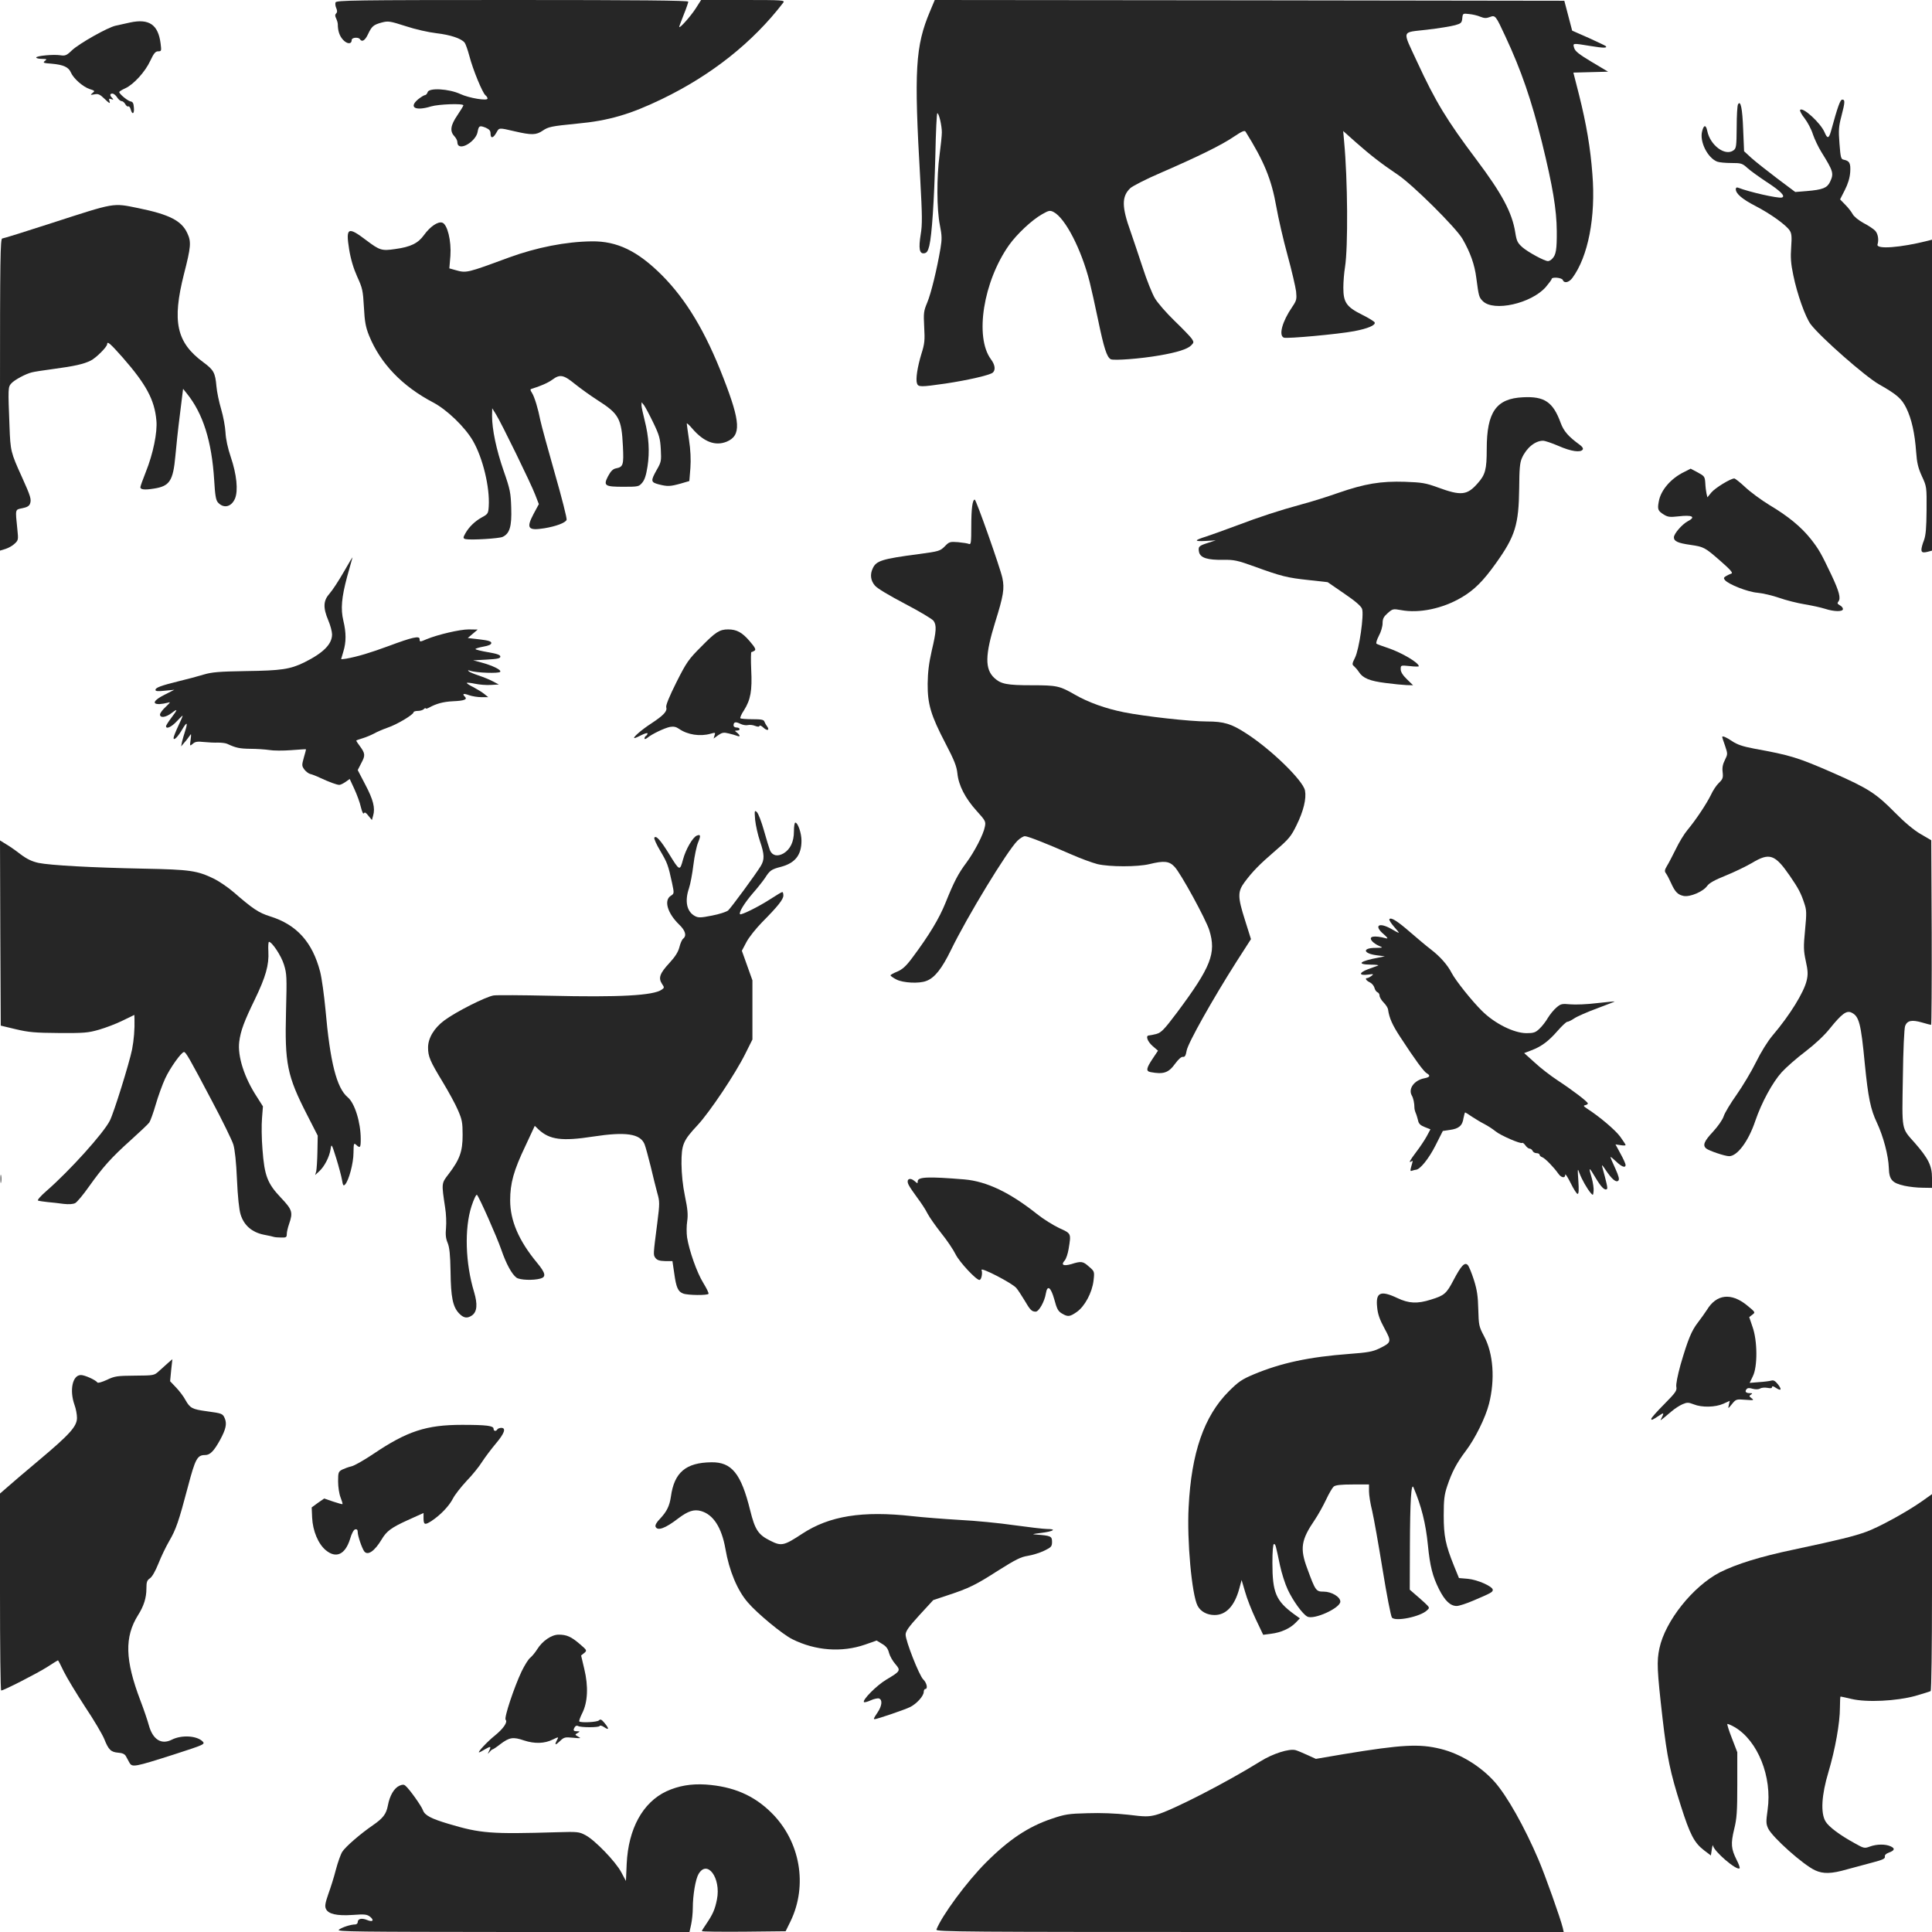 <!DOCTYPE svg PUBLIC "-//W3C//DTD SVG 20010904//EN" "http://www.w3.org/TR/2001/REC-SVG-20010904/DTD/svg10.dtd">
<svg version="1.0" xmlns="http://www.w3.org/2000/svg" width="1280px" height="1280px" viewBox="0 0 12800 12800" preserveAspectRatio="xMidYMid meet">
<g id="layer101" fill="#262626" stroke="none">
 <path d="M2245 12785 c20 -16 79 -35 108 -35 9 0 17 -7 17 -15 0 -23 26 -29 61 -15 38 16 51 4 21 -21 -21 -16 -35 -18 -116 -12 -105 7 -162 -6 -177 -41 -8 -17 -4 -39 16 -97 15 -41 38 -113 50 -161 13 -49 32 -103 43 -120 21 -33 119 -118 202 -175 68 -47 89 -74 100 -132 12 -65 41 -114 76 -130 20 -9 30 -9 40 0 26 21 106 134 116 162 12 34 54 56 168 90 214 64 280 69 720 56 138 -4 147 -3 190 20 62 33 199 175 236 245 l31 58 5 -114 c11 -232 106 -406 263 -480 81 -37 163 -51 261 -45 182 13 318 71 435 187 191 189 242 481 126 720 l-32 65 -277 3 c-153 1 -278 0 -278 -4 0 -3 13 -24 29 -47 44 -65 58 -97 71 -163 28 -141 -64 -267 -122 -168 -20 34 -38 140 -38 226 0 31 -5 80 -11 108 l-11 50 -1171 0 c-1036 -1 -1170 -2 -1152 -15z"/>
 <path d="M6204 12784 c36 -93 201 -317 329 -445 153 -153 280 -237 434 -289 88 -30 113 -34 238 -37 90 -3 186 1 269 10 112 14 135 14 185 1 99 -26 464 -213 694 -356 80 -50 188 -84 230 -73 12 3 47 18 78 32 l57 26 188 -32 c383 -63 498 -69 639 -34 130 32 265 115 357 218 82 92 199 300 291 516 43 100 146 390 161 452 l6 27 -2081 0 c-1883 0 -2081 -1 -2075 -16z"/>
 <path d="M12025 12391 c-78 -36 -281 -217 -310 -276 -15 -32 -15 -46 -4 -125 31 -218 -65 -457 -218 -547 -24 -14 -46 -23 -49 -21 -2 3 11 46 31 96 l35 91 0 213 c0 180 -3 226 -21 298 -23 96 -20 129 17 203 14 27 23 52 19 55 -18 18 -172 -114 -176 -151 -1 -7 -5 6 -8 27 l-6 39 -45 -34 c-65 -50 -93 -103 -154 -295 -71 -222 -91 -321 -121 -578 -37 -322 -39 -380 -21 -465 38 -181 223 -412 401 -504 110 -55 266 -104 491 -151 300 -64 397 -88 477 -117 84 -30 274 -134 375 -206 l62 -44 0 650 c0 367 -4 652 -9 655 -5 3 -51 17 -102 32 -125 34 -321 44 -422 20 -38 -9 -70 -16 -73 -16 -2 0 -4 33 -4 74 0 100 -31 275 -76 426 -46 153 -53 272 -19 328 21 35 94 90 193 144 60 34 65 35 100 22 47 -17 103 -17 137 -2 32 14 28 28 -11 42 -19 7 -29 17 -26 27 2 13 -15 21 -80 38 -46 12 -123 33 -171 46 -104 30 -158 31 -212 6z"/>
 <path d="M858 11679 c-7 -13 -18 -33 -24 -44 -8 -14 -23 -21 -51 -23 -48 -4 -64 -19 -92 -90 -12 -30 -69 -127 -128 -215 -58 -89 -122 -195 -141 -234 -19 -40 -36 -73 -38 -73 -2 0 -35 21 -74 46 -65 41 -285 154 -302 154 -5 0 -8 -294 -8 -652 l0 -653 53 -46 c28 -25 122 -105 208 -177 201 -169 249 -222 249 -278 0 -23 -7 -61 -16 -85 -35 -98 -14 -199 42 -199 26 0 98 33 109 49 3 6 30 -2 63 -17 52 -25 68 -27 185 -28 127 -1 128 -1 160 -30 18 -16 45 -41 60 -54 l29 -25 -8 73 -7 73 40 42 c22 23 50 60 62 83 30 53 44 61 141 74 102 14 106 15 120 49 14 35 6 71 -32 141 -41 74 -66 100 -99 100 -52 0 -65 24 -114 210 -61 231 -79 283 -124 360 -21 36 -53 102 -71 148 -21 52 -42 89 -57 99 -19 13 -23 24 -23 68 0 61 -17 115 -55 175 -91 145 -87 298 15 566 23 60 48 134 56 164 26 95 83 131 152 96 65 -33 165 -27 204 11 18 19 14 21 -190 87 -260 83 -276 86 -294 55z"/>
 <path d="M3239 11603 c17 -34 13 -36 -25 -14 -19 12 -37 21 -40 21 -12 0 55 -72 104 -111 57 -46 87 -90 72 -105 -12 -12 57 -218 106 -321 19 -39 44 -80 57 -90 12 -10 33 -35 46 -56 34 -55 95 -97 142 -97 53 0 83 13 140 62 49 42 49 43 29 60 l-20 16 21 89 c28 116 23 220 -13 292 -14 28 -23 53 -20 56 11 10 118 5 130 -7 10 -10 18 -6 37 17 32 39 31 50 -2 28 -14 -10 -28 -13 -30 -8 -3 11 -126 11 -144 0 -6 -4 -15 -1 -20 6 -14 22 -11 29 14 29 21 1 21 1 3 12 -18 10 -18 11 5 24 21 11 18 12 -34 7 -54 -5 -60 -4 -87 22 -31 30 -38 28 -20 -6 13 -23 11 -23 -28 -4 -54 27 -120 29 -190 6 -73 -25 -97 -21 -158 25 -24 19 -47 34 -50 34 -4 0 -13 8 -21 18 -13 15 -13 15 -4 -5z"/>
 <path d="M5790 11385 c0 -2 11 -21 25 -41 28 -42 33 -82 9 -91 -8 -3 -33 2 -55 12 -21 10 -42 15 -45 12 -13 -13 84 -111 148 -149 94 -56 97 -60 60 -103 -17 -19 -36 -52 -42 -74 -7 -29 -20 -45 -46 -60 l-36 -22 -77 27 c-153 53 -328 41 -482 -36 -63 -31 -232 -170 -295 -244 -69 -80 -123 -209 -148 -355 -25 -141 -80 -227 -162 -250 -46 -13 -85 0 -148 47 -89 69 -141 87 -153 56 -3 -10 7 -29 30 -52 45 -48 63 -85 72 -147 22 -160 99 -225 268 -227 135 -2 197 75 257 318 32 129 53 162 134 202 73 37 90 33 210 -46 181 -119 399 -154 731 -117 71 8 213 19 315 25 102 5 264 21 360 35 96 13 194 25 218 25 66 0 41 16 -40 26 -58 7 -65 9 -33 11 97 7 105 11 105 48 0 31 -5 36 -52 59 -29 14 -78 29 -109 34 -46 7 -81 25 -194 96 -151 97 -194 118 -336 165 l-96 32 -92 100 c-71 78 -91 106 -91 129 0 42 90 271 117 297 23 22 32 63 13 63 -5 0 -10 9 -10 19 0 27 -46 78 -89 100 -30 16 -221 81 -236 81 -3 0 -5 -2 -5 -5z"/>
 <path d="M8320 10728 c-27 -57 -59 -138 -71 -182 l-23 -78 -16 59 c-31 113 -87 173 -163 173 -50 0 -93 -23 -113 -62 -38 -74 -71 -432 -59 -653 18 -360 102 -602 265 -766 65 -65 87 -80 165 -113 184 -77 369 -116 635 -136 121 -9 154 -15 196 -35 84 -41 85 -45 36 -135 -31 -57 -44 -94 -48 -139 -11 -99 22 -114 134 -61 76 36 132 39 223 10 88 -27 102 -39 149 -129 50 -95 74 -121 94 -100 8 8 26 52 41 99 21 66 27 109 29 195 3 104 4 113 38 177 62 115 74 288 33 449 -23 91 -93 232 -154 312 -61 81 -91 138 -123 233 -19 57 -23 90 -23 194 0 137 12 195 68 334 l33 81 59 5 c65 6 165 51 165 73 0 15 -10 21 -128 71 -46 20 -96 36 -111 36 -42 0 -78 -34 -117 -111 -43 -86 -60 -152 -74 -294 -14 -142 -43 -257 -95 -380 -15 -36 -23 85 -24 389 l-1 288 31 27 c17 14 47 41 67 59 35 33 35 34 16 51 -43 42 -209 76 -232 48 -7 -8 -35 -152 -62 -319 -27 -166 -58 -341 -69 -388 -12 -47 -21 -105 -21 -130 l0 -45 -108 0 c-79 0 -114 4 -126 14 -9 8 -32 47 -50 86 -19 40 -52 100 -75 134 -91 133 -100 190 -50 323 54 148 58 153 109 153 52 0 110 35 110 66 0 43 -176 123 -219 99 -31 -16 -96 -106 -130 -180 -17 -36 -40 -108 -51 -160 -29 -137 -29 -140 -40 -140 -6 0 -10 50 -10 124 0 197 23 252 143 340 l39 28 -28 29 c-37 38 -97 65 -162 73 l-53 7 -49 -103z"/>
 <path d="M2159 10271 c-51 -42 -87 -129 -91 -216 l-3 -68 41 -30 42 -29 58 20 c33 11 61 19 63 17 2 -2 -4 -22 -13 -45 -9 -23 -16 -69 -16 -105 0 -60 2 -65 28 -79 15 -7 42 -17 60 -21 19 -4 84 -41 145 -82 224 -151 351 -193 588 -193 163 0 209 6 209 26 0 16 16 19 25 4 3 -5 15 -10 26 -10 34 0 21 37 -36 104 -30 36 -71 90 -91 121 -19 31 -66 89 -104 128 -37 40 -77 91 -89 115 -25 49 -82 109 -141 148 -46 30 -54 27 -54 -20 l0 -32 -104 47 c-110 50 -141 73 -174 129 -47 78 -92 108 -115 78 -15 -21 -43 -102 -43 -127 0 -15 -5 -21 -16 -19 -10 2 -24 26 -35 65 -32 102 -92 130 -160 74z"/>
 <path d="M10940 9400 c0 -6 39 -50 86 -97 76 -77 85 -90 80 -115 -3 -17 8 -73 28 -146 49 -168 73 -226 115 -280 20 -26 47 -64 60 -84 63 -104 160 -115 264 -31 57 47 58 47 37 63 l-21 16 22 65 c33 92 34 264 2 327 l-21 44 61 -5 c34 -2 71 -7 82 -10 15 -5 26 2 44 24 28 36 22 47 -13 24 -17 -12 -26 -13 -26 -5 0 8 -10 9 -29 5 -17 -3 -39 -2 -49 4 -12 7 -31 7 -50 2 -22 -7 -34 -6 -41 3 -13 16 -4 26 23 26 17 0 18 2 6 10 -13 8 -12 11 5 24 18 13 14 14 -41 10 -60 -5 -63 -4 -89 28 -27 33 -27 33 -21 6 l6 -27 -42 19 c-53 24 -143 26 -197 4 -34 -13 -43 -14 -73 -1 -19 8 -52 29 -74 48 -81 68 -78 67 -65 42 17 -33 14 -36 -16 -15 -45 30 -53 34 -53 22z"/>
 <path d="M3040 8700 c-40 -43 -53 -106 -55 -275 -2 -114 -7 -160 -19 -190 -13 -30 -15 -56 -11 -100 3 -33 1 -94 -6 -135 -24 -161 -25 -159 22 -220 75 -98 94 -151 94 -260 0 -84 -4 -103 -31 -165 -16 -38 -62 -122 -100 -185 -85 -140 -98 -170 -98 -230 0 -62 40 -129 107 -179 76 -57 276 -158 328 -166 24 -3 190 -2 369 2 463 11 691 -1 745 -41 17 -12 17 -14 0 -39 -24 -38 -14 -68 50 -137 38 -41 58 -73 66 -104 6 -25 17 -51 25 -57 25 -20 15 -54 -27 -94 -77 -75 -102 -160 -55 -190 23 -15 23 -16 9 -83 -26 -121 -32 -136 -78 -214 -26 -43 -43 -82 -40 -88 11 -18 42 17 98 108 70 114 71 114 92 37 18 -68 65 -149 92 -159 25 -10 27 0 8 46 -10 24 -24 90 -31 148 -7 58 -20 127 -29 154 -30 87 -15 156 39 185 22 12 38 12 113 -3 48 -9 96 -25 107 -34 20 -18 183 -240 216 -294 26 -43 25 -77 -5 -165 -14 -41 -28 -104 -32 -141 -5 -63 -4 -66 12 -51 9 9 30 63 46 120 16 57 34 116 40 132 15 36 50 44 90 21 45 -27 69 -77 69 -146 0 -32 4 -58 9 -58 17 0 41 69 41 120 0 95 -42 148 -136 173 -63 16 -74 24 -105 73 -15 22 -52 69 -83 104 -54 63 -93 126 -83 137 8 7 124 -50 202 -101 39 -25 73 -46 78 -46 4 0 7 10 7 23 0 26 -37 72 -141 177 -41 42 -88 101 -104 132 l-30 57 35 98 35 98 0 196 0 196 -47 94 c-66 133 -234 384 -315 472 -98 105 -108 129 -108 257 1 70 8 142 23 215 18 86 21 122 15 165 -5 30 -5 79 -1 108 14 88 65 233 107 301 22 36 38 68 35 73 -7 11 -137 10 -168 -2 -34 -13 -46 -39 -59 -134 l-12 -81 -49 0 c-36 -1 -52 -6 -63 -20 -16 -22 -16 -16 12 -235 16 -127 16 -139 0 -195 -9 -33 -29 -113 -44 -177 -16 -64 -34 -131 -41 -148 -29 -69 -124 -83 -340 -50 -207 32 -288 21 -361 -46 l-26 -25 -61 131 c-79 165 -102 249 -102 363 0 134 57 267 178 413 57 69 62 94 22 105 -47 13 -135 10 -158 -6 -31 -23 -68 -90 -101 -186 -29 -84 -145 -346 -161 -363 -5 -4 -21 29 -36 75 -48 148 -41 378 17 569 24 81 20 131 -14 155 -32 22 -56 18 -87 -15z"/>
 <path d="M7035 8702 c-25 -15 -34 -32 -50 -93 -23 -82 -46 -99 -56 -39 -8 52 -46 120 -67 120 -27 0 -37 -11 -75 -76 -20 -33 -44 -70 -54 -81 -27 -32 -238 -141 -230 -119 8 21 -1 66 -14 66 -22 0 -131 -117 -157 -168 -15 -31 -58 -95 -96 -142 -37 -47 -78 -105 -91 -130 -12 -25 -43 -72 -68 -105 -24 -33 -50 -70 -56 -83 -21 -39 6 -56 41 -25 17 15 18 15 18 0 0 -30 67 -33 310 -13 147 13 300 86 480 229 41 33 107 74 147 93 81 37 80 34 63 138 -5 32 -17 67 -26 77 -27 30 -9 39 44 24 66 -21 77 -19 117 17 36 31 37 32 30 92 -9 79 -58 171 -111 208 -46 32 -59 34 -99 10z"/>
 <path d="M1815 8195 c-5 -2 -36 -9 -68 -15 -78 -16 -131 -62 -153 -134 -10 -32 -19 -118 -24 -231 -5 -117 -14 -198 -24 -232 -9 -29 -74 -162 -145 -295 -147 -279 -170 -318 -182 -318 -17 0 -93 106 -125 176 -18 39 -46 116 -62 171 -16 56 -36 110 -43 120 -8 11 -63 63 -123 117 -128 115 -183 176 -277 308 -38 54 -79 103 -91 109 -14 7 -42 9 -77 5 -31 -4 -78 -10 -106 -12 -27 -3 -56 -7 -63 -10 -7 -2 16 -29 55 -63 151 -131 379 -383 421 -467 26 -51 128 -378 147 -471 12 -62 18 -134 16 -203 l-1 -26 -76 37 c-42 21 -113 48 -158 61 -73 21 -100 23 -266 22 -157 -1 -200 -5 -285 -25 l-100 -24 -3 -613 -2 -614 37 23 c21 12 65 42 98 68 44 33 76 48 120 58 80 16 347 31 695 38 311 6 356 13 468 67 34 17 93 57 130 89 128 111 165 136 241 160 177 55 281 171 332 367 11 43 26 154 35 247 31 353 74 523 148 585 46 38 86 166 86 277 0 57 -4 62 -30 38 -16 -14 -17 -11 -18 52 0 69 -31 185 -56 211 -11 11 -14 6 -20 -30 -4 -24 -21 -88 -38 -143 -31 -99 -32 -100 -38 -60 -8 50 -40 113 -75 145 l-27 25 7 -25 c3 -14 7 -72 8 -130 l2 -106 -71 -139 c-132 -258 -148 -338 -139 -685 6 -230 5 -249 -14 -310 -18 -58 -79 -150 -99 -150 -4 0 -6 29 -4 64 5 89 -18 169 -89 316 -72 148 -95 210 -104 282 -12 95 33 237 117 365 l40 63 -6 77 c-4 43 -3 137 3 208 13 174 32 225 122 320 76 80 81 97 54 175 -8 23 -15 53 -15 66 0 21 -4 24 -37 23 -21 0 -42 -2 -48 -4z"/>
 <path d="M10539 7904 c-25 -30 -58 -88 -74 -130 -13 -37 -14 -35 -8 49 4 60 3 87 -5 87 -6 0 -27 -33 -46 -72 -20 -40 -36 -65 -36 -55 0 25 -27 21 -47 -9 -29 -41 -86 -100 -105 -107 -10 -3 -18 -11 -18 -17 0 -5 -9 -10 -20 -10 -11 0 -23 -7 -26 -15 -4 -8 -12 -15 -20 -15 -7 0 -20 -10 -28 -22 -9 -12 -18 -19 -21 -16 -9 9 -145 -50 -177 -77 -17 -14 -49 -35 -72 -47 -22 -11 -60 -34 -83 -49 -23 -16 -44 -29 -46 -29 -2 0 -7 17 -11 38 -7 50 -31 70 -90 78 l-47 7 -49 97 c-44 87 -103 160 -130 160 -4 0 -15 3 -24 6 -13 5 -14 1 -6 -28 12 -41 12 -41 0 -33 -20 12 -9 -7 33 -63 24 -31 55 -78 69 -103 l25 -47 -38 -15 c-28 -11 -40 -22 -44 -44 -4 -15 -10 -37 -15 -48 -5 -11 -9 -27 -9 -35 0 -30 -7 -65 -18 -83 -24 -45 17 -100 83 -113 38 -7 43 -18 17 -33 -19 -10 -78 -90 -175 -239 -54 -82 -74 -128 -82 -185 -1 -9 -14 -30 -29 -45 -15 -15 -27 -36 -27 -45 0 -10 -6 -20 -14 -23 -8 -3 -17 -17 -20 -30 -4 -14 -18 -30 -31 -36 -24 -11 -34 -28 -17 -28 5 0 17 -6 28 -14 17 -13 15 -14 -22 -9 -62 8 -63 -12 -2 -35 29 -11 60 -22 68 -25 8 -3 -13 -6 -47 -6 -100 -1 -77 -23 52 -47 l40 -8 -54 -7 c-91 -12 -97 -49 -8 -49 52 -1 52 -1 22 -14 -17 -7 -36 -21 -44 -30 -28 -33 11 -41 94 -19 13 3 7 -6 -17 -27 -69 -58 -33 -83 51 -35 23 14 45 25 48 25 3 0 -11 -18 -31 -40 -20 -23 -34 -45 -31 -50 10 -15 53 12 139 87 43 37 104 89 137 114 61 47 110 103 136 154 27 52 135 187 201 252 84 84 211 147 294 148 49 0 61 -4 88 -30 17 -16 42 -48 55 -71 14 -23 39 -54 57 -69 29 -25 37 -26 92 -21 34 3 113 0 176 -8 63 -7 116 -12 118 -11 1 1 -51 21 -115 45 -65 24 -134 54 -153 67 -19 13 -40 23 -47 23 -6 0 -35 27 -63 59 -60 69 -108 105 -175 130 l-47 18 69 62 c37 35 106 88 153 119 102 67 200 142 200 153 0 4 -8 9 -17 11 -15 3 -12 7 12 23 81 52 184 139 218 184 20 28 37 53 37 57 0 4 -15 4 -33 1 l-34 -5 33 61 c19 34 34 68 34 75 0 22 -26 13 -63 -23 -21 -20 -37 -33 -37 -29 0 4 14 38 32 76 23 51 28 72 20 80 -15 15 -44 -10 -85 -72 -20 -30 -27 -37 -22 -20 30 109 37 141 32 147 -14 13 -38 -10 -76 -74 -45 -76 -48 -75 -25 3 8 29 14 68 12 85 -3 30 -4 30 -19 13z"/>
 <path d="M12617 7856 c-81 -18 -101 -40 -103 -118 -3 -83 -36 -208 -79 -300 -42 -88 -58 -167 -80 -388 -26 -273 -38 -318 -90 -342 -32 -14 -63 9 -140 104 -37 47 -98 104 -163 154 -57 43 -128 105 -158 138 -61 68 -133 200 -175 323 -45 134 -119 233 -173 233 -28 0 -134 -36 -152 -51 -25 -21 -14 -48 45 -111 33 -36 64 -80 71 -103 7 -22 46 -87 86 -143 40 -57 98 -154 128 -215 33 -67 77 -138 110 -177 114 -134 208 -286 226 -365 9 -39 8 -64 -6 -127 -15 -70 -16 -94 -5 -206 11 -114 10 -133 -5 -177 -22 -67 -38 -98 -95 -181 -100 -145 -135 -157 -253 -86 -38 22 -116 60 -173 83 -72 29 -109 49 -123 69 -26 37 -113 74 -155 66 -39 -8 -57 -26 -84 -86 -11 -25 -26 -53 -33 -63 -11 -14 -10 -23 6 -50 11 -17 37 -68 59 -112 21 -44 55 -100 76 -125 59 -71 128 -176 156 -233 13 -29 37 -65 53 -80 26 -25 29 -34 25 -71 -4 -30 1 -54 15 -81 19 -39 19 -40 1 -94 -11 -30 -19 -56 -19 -58 0 -10 27 1 65 27 34 23 69 35 147 50 243 44 290 59 526 162 229 101 282 135 407 262 64 65 125 116 170 142 l70 41 3 611 c1 337 -1 612 -4 612 -3 0 -31 -7 -61 -16 -67 -19 -97 -13 -111 23 -6 16 -13 160 -15 343 -6 356 -11 331 79 432 89 102 114 151 114 231 l0 67 -62 -1 c-35 0 -89 -6 -121 -13z"/>
 <path d="M3 7810 c0 -25 2 -35 4 -22 2 12 2 32 0 45 -2 12 -4 2 -4 -23z"/>
 <path d="M7623 7103 c-32 -6 -29 -25 13 -88 l36 -54 -36 -31 c-35 -31 -48 -70 -23 -70 6 0 29 -5 49 -10 32 -9 52 -30 137 -143 225 -302 260 -392 213 -544 -23 -73 -189 -377 -230 -420 -35 -38 -69 -42 -167 -18 -79 19 -262 19 -344 0 -35 -9 -114 -38 -175 -65 -164 -72 -286 -120 -306 -120 -10 0 -33 14 -50 31 -69 70 -330 498 -440 724 -60 123 -108 184 -163 204 -48 19 -153 13 -197 -9 -22 -11 -40 -24 -40 -28 0 -4 20 -15 45 -25 34 -15 57 -35 98 -90 113 -151 179 -261 221 -365 57 -142 85 -195 139 -267 53 -72 113 -187 122 -238 7 -34 4 -40 -54 -104 -76 -84 -120 -169 -128 -249 -5 -47 -20 -86 -79 -199 -97 -186 -119 -260 -118 -395 1 -77 8 -135 27 -219 31 -130 33 -168 12 -198 -9 -12 -94 -63 -190 -113 -106 -56 -184 -102 -199 -121 -28 -33 -33 -73 -14 -113 23 -51 61 -63 304 -95 134 -18 142 -20 173 -51 30 -31 35 -32 89 -28 31 3 64 8 72 12 13 5 15 -11 15 -116 0 -119 8 -178 23 -178 9 0 168 450 183 519 15 71 7 118 -47 291 -68 219 -70 313 -6 372 43 40 84 48 247 48 167 0 185 4 286 62 88 51 205 93 326 117 134 27 438 61 550 61 111 0 161 15 258 78 167 107 379 314 391 380 10 53 -10 136 -56 229 -36 74 -51 92 -138 167 -109 94 -152 138 -206 210 -47 64 -47 97 3 254 l39 124 -97 151 c-157 247 -320 537 -329 587 -6 34 -12 44 -25 42 -10 -2 -30 16 -52 46 -43 60 -77 71 -162 55z"/>
 <path d="M2441 5405 c-16 -21 -24 -26 -30 -17 -4 8 -12 -8 -20 -40 -6 -29 -26 -83 -43 -120 l-31 -67 -27 19 c-16 11 -34 20 -42 20 -17 0 -70 -20 -128 -47 -25 -12 -54 -23 -64 -25 -10 -2 -28 -15 -39 -29 -18 -25 -18 -29 -4 -80 9 -29 15 -54 14 -55 -1 -1 -45 2 -98 6 -52 4 -117 4 -145 -1 -27 -4 -84 -8 -126 -8 -71 -1 -95 -6 -153 -33 -11 -5 -38 -8 -60 -8 -22 1 -64 -1 -94 -4 -43 -5 -59 -2 -74 12 -20 17 -20 16 -14 -28 5 -38 4 -42 -6 -26 -7 10 -22 31 -35 45 l-22 26 6 -30 c4 -16 13 -50 21 -73 19 -59 11 -62 -20 -9 -30 51 -57 77 -57 56 0 -8 14 -43 30 -77 17 -35 30 -66 30 -70 0 -3 -17 13 -38 36 -36 39 -72 55 -72 33 0 -5 16 -30 35 -55 44 -58 44 -64 2 -32 -39 30 -77 34 -77 10 0 -9 17 -32 38 -51 32 -31 34 -34 12 -27 -14 4 -38 8 -55 9 -51 0 -35 -27 35 -62 l65 -33 -62 6 c-45 5 -63 4 -63 -5 0 -15 34 -28 155 -58 55 -13 129 -33 165 -44 54 -16 101 -20 280 -23 234 -3 292 -12 385 -57 127 -63 185 -121 185 -186 0 -18 -11 -60 -25 -93 -36 -85 -33 -131 8 -177 19 -21 62 -87 97 -148 34 -60 59 -101 55 -90 -3 11 -19 67 -35 125 -37 138 -44 214 -25 293 19 79 19 141 0 203 -8 27 -15 50 -15 51 0 1 15 0 33 -3 77 -14 160 -39 282 -84 158 -59 205 -69 205 -46 0 20 2 20 46 1 75 -31 221 -65 279 -65 l60 1 -33 28 -33 28 78 9 c59 7 78 13 78 24 0 10 -17 18 -52 24 -29 5 -53 13 -53 16 0 4 37 13 83 21 60 10 82 18 82 29 0 12 -19 16 -90 20 l-90 5 50 13 c78 21 138 50 129 63 -7 12 -160 7 -199 -7 -14 -5 -17 -4 -10 3 6 6 35 18 65 28 30 10 73 27 95 39 l40 21 -54 3 c-29 2 -76 -2 -104 -8 -27 -6 -52 -8 -54 -6 -3 3 17 16 44 29 26 14 59 34 73 46 l25 20 -45 0 c-25 0 -62 -6 -82 -13 -38 -14 -48 -10 -27 11 17 17 -7 26 -80 29 -64 3 -111 16 -158 42 -13 7 -23 9 -23 5 0 -4 -5 -2 -12 5 -7 7 -25 12 -40 12 -15 0 -28 4 -28 9 0 15 -109 81 -172 102 -34 12 -75 30 -92 40 -17 9 -50 23 -73 30 -24 7 -43 14 -43 16 0 2 11 19 24 36 36 49 37 62 10 112 l-24 47 50 96 c53 100 67 156 52 206 l-8 29 -23 -28z"/>
 <path d="M4270 4892 c0 -6 5 -14 10 -17 6 -3 10 -11 10 -16 0 -5 -18 0 -40 11 -21 11 -42 20 -46 20 -17 0 46 -55 111 -97 82 -54 107 -81 99 -107 -4 -12 20 -71 67 -165 68 -135 81 -153 166 -238 94 -96 121 -113 177 -113 57 0 93 20 142 77 37 43 44 57 33 64 -8 5 -17 9 -21 9 -3 0 -4 53 -1 118 7 138 -4 198 -48 268 -17 25 -27 49 -24 53 4 3 40 6 80 6 57 0 75 3 79 15 3 8 11 23 18 32 19 26 2 33 -24 9 -12 -12 -24 -17 -26 -12 -2 7 -12 7 -30 0 -14 -6 -36 -8 -48 -5 -12 3 -34 -1 -50 -9 -30 -15 -44 -12 -44 11 0 8 9 14 20 14 25 0 27 20 3 20 -17 1 -17 1 0 14 9 7 17 17 17 21 0 4 -8 4 -17 0 -10 -4 -35 -11 -56 -16 -32 -8 -43 -6 -69 12 l-30 22 6 -21 c7 -19 5 -20 -26 -11 -70 20 -153 7 -209 -32 -20 -14 -36 -17 -60 -13 -36 7 -122 48 -151 73 -11 8 -18 10 -18 3z"/>
 <path d="M9180 4525 c-105 -13 -151 -32 -177 -73 -10 -15 -25 -32 -33 -39 -13 -10 -12 -17 7 -55 28 -55 61 -285 47 -324 -6 -18 -45 -52 -119 -102 l-109 -75 -126 -14 c-141 -15 -182 -25 -360 -90 -111 -40 -134 -45 -203 -44 -107 2 -154 -13 -163 -51 -7 -37 -2 -42 61 -62 l50 -16 -68 4 c-78 4 -77 -4 3 -29 30 -10 118 -41 195 -70 166 -63 290 -103 440 -144 61 -16 169 -50 240 -75 179 -62 284 -79 443 -74 113 4 137 8 217 37 155 57 195 53 265 -27 51 -57 60 -92 60 -227 0 -246 63 -335 241 -343 142 -7 198 31 249 170 20 55 52 91 125 144 17 12 26 25 21 32 -13 22 -77 13 -159 -23 -44 -19 -91 -35 -104 -35 -52 0 -110 47 -140 115 -14 32 -17 72 -18 200 -3 241 -26 317 -153 495 -84 118 -144 179 -230 229 -124 73 -280 106 -400 83 -52 -9 -55 -9 -88 20 -27 24 -34 37 -34 68 0 20 -11 58 -25 83 -14 27 -20 49 -15 52 6 4 42 17 81 30 89 31 199 96 199 119 0 3 -27 3 -60 -1 -60 -6 -60 -6 -60 21 0 17 13 39 41 66 l41 40 -43 -1 c-24 -1 -87 -7 -139 -14z"/>
 <path d="M12090 4033 c-25 -8 -84 -21 -132 -29 -49 -8 -125 -27 -170 -43 -46 -16 -111 -31 -145 -34 -63 -5 -191 -55 -215 -84 -10 -12 -8 -17 7 -26 11 -7 27 -14 36 -17 12 -4 -7 -26 -70 -81 -106 -93 -112 -96 -201 -109 -84 -12 -110 -24 -110 -50 0 -24 54 -86 91 -106 58 -30 31 -44 -61 -33 -56 6 -70 5 -97 -12 -39 -24 -43 -35 -33 -87 13 -75 81 -153 168 -195 l43 -22 47 25 c44 24 47 27 50 70 1 25 5 56 8 70 l6 25 26 -32 c26 -31 128 -93 152 -93 6 0 39 26 73 58 34 32 106 85 160 118 126 75 210 145 274 225 54 69 68 94 137 239 51 108 63 154 46 175 -9 11 -7 16 9 25 12 6 21 17 21 25 0 19 -59 18 -120 -2z"/>
 <path d="M12730 3641 c0 -10 7 -38 17 -62 12 -34 16 -81 17 -199 1 -154 1 -156 -31 -225 -25 -55 -33 -89 -38 -160 -9 -125 -30 -219 -65 -291 -31 -63 -62 -90 -180 -157 -91 -51 -390 -314 -454 -399 -35 -47 -90 -201 -115 -325 -16 -75 -19 -118 -14 -185 5 -70 3 -92 -10 -111 -24 -37 -129 -112 -228 -163 -87 -45 -129 -81 -129 -111 0 -9 6 -13 14 -10 78 30 261 71 290 66 29 -7 -6 -43 -102 -105 -48 -32 -104 -72 -125 -91 -34 -31 -42 -33 -106 -33 -39 0 -81 -4 -94 -9 -64 -25 -118 -133 -100 -201 11 -44 25 -45 34 -3 19 96 119 170 174 129 18 -13 20 -26 21 -153 0 -77 4 -145 9 -152 17 -29 29 27 34 168 l6 143 49 45 c28 25 104 85 170 135 l120 90 75 -6 c107 -9 136 -21 155 -60 27 -57 23 -70 -57 -199 -20 -32 -45 -85 -56 -117 -10 -33 -35 -80 -55 -106 -20 -25 -33 -50 -30 -55 15 -25 137 86 163 149 18 43 28 40 42 -10 44 -161 61 -208 74 -208 20 0 19 16 -5 109 -18 68 -20 93 -13 182 7 93 10 104 28 107 39 8 47 23 43 84 -3 38 -15 77 -36 118 l-31 61 34 35 c19 19 41 47 49 62 9 17 39 41 73 60 33 17 67 40 77 51 18 20 25 59 15 91 -9 33 152 21 334 -25 l27 -7 0 1030 0 1030 -22 6 c-38 10 -48 7 -48 -13z"/>
 <path d="M0 2614 c0 -897 2 -1034 15 -1034 7 0 155 -46 327 -102 427 -138 402 -134 575 -99 205 42 286 83 324 166 27 57 24 91 -22 270 -80 316 -50 454 128 585 69 51 79 69 87 160 3 36 17 103 31 150 14 47 27 117 29 155 2 44 15 104 35 163 39 115 50 222 28 275 -24 56 -75 68 -113 26 -14 -16 -19 -47 -25 -148 -16 -258 -74 -442 -182 -575 l-24 -30 -21 170 c-12 93 -25 216 -30 274 -15 166 -38 201 -142 217 -61 10 -90 7 -90 -9 0 -6 16 -51 36 -101 48 -119 78 -264 70 -342 -12 -136 -68 -239 -222 -415 -84 -95 -104 -112 -104 -90 0 18 -73 91 -109 109 -46 23 -107 37 -250 56 -62 8 -125 18 -140 22 -41 10 -114 49 -136 73 -22 25 -22 30 -12 285 6 163 8 172 82 335 58 128 64 149 54 177 -5 15 -20 24 -51 30 -49 10 -47 3 -33 140 7 68 7 72 -18 95 -14 14 -42 29 -61 35 l-36 11 0 -1034z"/>
 <path d="M3086 3572 c-19 -4 -19 -10 -3 -38 24 -43 63 -80 107 -105 43 -23 45 -27 48 -74 8 -126 -39 -321 -105 -435 -53 -91 -172 -206 -264 -254 -205 -108 -349 -258 -424 -443 -22 -55 -29 -91 -34 -188 -6 -110 -10 -127 -44 -201 -25 -56 -43 -115 -54 -183 -23 -144 -8 -152 114 -59 89 67 102 71 191 58 103 -14 152 -38 192 -94 40 -55 91 -90 120 -81 34 11 61 120 54 220 l-7 83 39 11 c75 21 74 21 356 -83 184 -67 377 -105 549 -107 168 -2 304 64 465 225 161 162 289 375 407 681 114 293 118 380 22 421 -76 31 -152 2 -228 -86 -20 -24 -37 -39 -37 -34 0 5 7 54 15 109 10 64 13 131 9 186 l-7 86 -58 17 c-69 19 -86 20 -145 5 -53 -14 -54 -23 -13 -96 30 -52 31 -59 27 -136 -4 -72 -10 -94 -50 -177 -25 -52 -53 -104 -61 -115 l-16 -20 -1 20 c0 11 10 56 21 100 28 110 34 208 19 305 -9 58 -19 90 -36 109 -21 25 -27 26 -123 26 -125 0 -135 -7 -102 -71 18 -33 32 -47 52 -51 48 -9 52 -23 46 -146 -9 -184 -26 -215 -167 -305 -47 -30 -115 -79 -151 -108 -75 -61 -99 -66 -149 -29 -28 21 -83 45 -138 61 -10 3 -10 8 2 26 18 29 41 106 56 183 7 33 50 191 96 352 46 160 81 298 78 307 -8 20 -70 43 -148 56 -108 17 -121 0 -71 -95 l35 -65 -24 -62 c-28 -74 -224 -475 -260 -533 l-25 -40 -1 51 c0 88 28 223 77 364 43 123 47 145 50 245 4 123 -10 170 -57 192 -23 11 -207 22 -244 15z"/>
 <path d="M6075 2539 c-9 -28 3 -107 30 -196 21 -66 23 -89 18 -177 -5 -93 -3 -106 20 -161 25 -59 65 -223 88 -360 10 -60 10 -83 -4 -153 -21 -104 -22 -317 -2 -467 8 -60 15 -127 15 -148 0 -45 -19 -127 -30 -127 -4 0 -10 125 -13 278 -8 306 -23 528 -40 600 -9 36 -17 48 -34 50 -32 5 -38 -32 -23 -126 11 -64 10 -126 -3 -362 -42 -726 -33 -884 65 -1116 l31 -74 2085 2 2086 3 26 99 26 99 109 48 c59 27 110 51 113 54 14 14 -14 14 -99 0 -123 -20 -119 -20 -110 12 6 22 31 42 116 93 l109 65 -115 3 -115 3 38 149 c48 192 75 349 88 524 23 283 -28 546 -133 688 -23 30 -54 37 -63 13 -7 -16 -74 -22 -74 -6 0 4 -18 28 -39 53 -96 109 -345 165 -417 93 -25 -25 -27 -31 -43 -153 -11 -89 -40 -170 -92 -260 -44 -75 -329 -358 -429 -425 -106 -71 -182 -130 -278 -215 l-83 -74 6 68 c24 253 27 702 6 834 -6 36 -11 97 -11 136 0 97 20 127 124 179 44 22 82 45 84 52 5 18 -46 40 -136 57 -105 20 -444 51 -466 43 -36 -14 -11 -107 55 -203 29 -43 31 -51 26 -103 -4 -31 -29 -139 -57 -241 -28 -102 -61 -246 -74 -320 -32 -182 -81 -301 -204 -498 -6 -10 -26 -1 -78 34 -79 54 -231 129 -484 239 -96 41 -187 88 -202 102 -57 55 -57 123 3 289 17 49 53 156 80 238 26 81 63 173 81 203 18 30 76 97 129 148 53 51 104 104 114 118 16 24 15 27 -4 46 -24 24 -93 46 -210 66 -126 22 -302 35 -322 25 -26 -14 -45 -73 -84 -261 -20 -96 -45 -209 -56 -252 -55 -216 -161 -421 -238 -462 -25 -13 -32 -11 -78 15 -68 39 -165 130 -218 204 -170 241 -229 608 -120 756 28 37 32 72 12 89 -21 17 -166 50 -312 72 -167 24 -182 24 -190 -2z m4209 -825 c25 -25 31 -61 30 -184 -1 -142 -27 -297 -98 -586 -70 -281 -136 -475 -243 -704 -64 -138 -66 -141 -103 -127 -23 9 -37 8 -62 -2 -18 -8 -52 -16 -75 -18 -41 -5 -42 -4 -45 28 -3 30 -8 35 -48 46 -25 7 -109 21 -188 30 -170 20 -163 -3 -63 213 122 264 196 386 393 648 169 225 236 350 257 482 9 57 15 69 47 98 38 33 147 92 170 92 7 0 20 -7 28 -16z"/>
 <path d="M3037 963 c-4 -3 -7 -14 -7 -23 0 -9 -9 -26 -20 -38 -31 -33 -25 -72 20 -138 22 -33 40 -62 40 -66 0 -14 -164 -8 -214 7 -104 32 -150 7 -86 -47 19 -15 40 -28 46 -28 6 0 14 -9 17 -19 8 -31 142 -23 217 12 58 27 180 47 180 30 0 -6 -6 -16 -14 -22 -20 -17 -83 -170 -106 -259 -11 -41 -25 -81 -32 -90 -24 -28 -94 -51 -187 -62 -52 -6 -141 -26 -204 -47 -103 -33 -115 -35 -157 -24 -56 15 -67 25 -92 78 -19 41 -40 54 -53 33 -10 -16 -55 -12 -55 5 0 29 -30 28 -57 -1 -24 -26 -35 -60 -35 -104 0 -8 -5 -25 -11 -38 -8 -16 -8 -25 0 -33 8 -8 8 -18 1 -35 -6 -12 -8 -30 -5 -38 6 -14 124 -16 1172 -16 830 0 1165 3 1165 11 0 6 -13 44 -30 86 -16 41 -30 77 -30 81 0 15 74 -68 108 -120 l37 -58 279 0 c264 0 278 1 265 18 -201 262 -474 479 -803 638 -211 102 -355 144 -562 163 -172 17 -191 21 -229 47 -43 29 -73 30 -185 4 -108 -25 -102 -25 -122 10 -21 37 -38 39 -38 5 0 -19 -8 -28 -32 -39 -41 -16 -46 -14 -54 29 -10 55 -99 116 -127 88z"/>
 <path d="M866 725 c-4 -14 -11 -23 -16 -20 -5 3 -14 -4 -20 -15 -6 -11 -17 -20 -24 -20 -8 0 -21 -11 -30 -25 -9 -14 -23 -25 -31 -25 -18 0 -19 12 -2 29 10 11 9 13 -6 8 -15 -6 -17 -3 -11 15 5 17 -2 13 -32 -16 -32 -31 -43 -36 -68 -31 -28 5 -29 5 -13 -9 17 -13 16 -15 -19 -26 -45 -15 -107 -70 -124 -109 -15 -36 -49 -52 -128 -59 -54 -4 -60 -6 -45 -18 16 -12 14 -13 -19 -14 -21 0 -38 -4 -38 -9 0 -11 113 -22 159 -15 33 5 42 2 78 -33 48 -45 237 -152 290 -163 21 -5 64 -14 95 -21 126 -27 186 14 202 139 6 49 6 52 -16 52 -18 0 -29 13 -52 62 -34 74 -111 158 -166 183 -22 10 -40 21 -40 25 0 12 55 58 75 62 15 2 20 12 22 41 4 42 -11 50 -21 12z"/>
 </g>

</svg>
